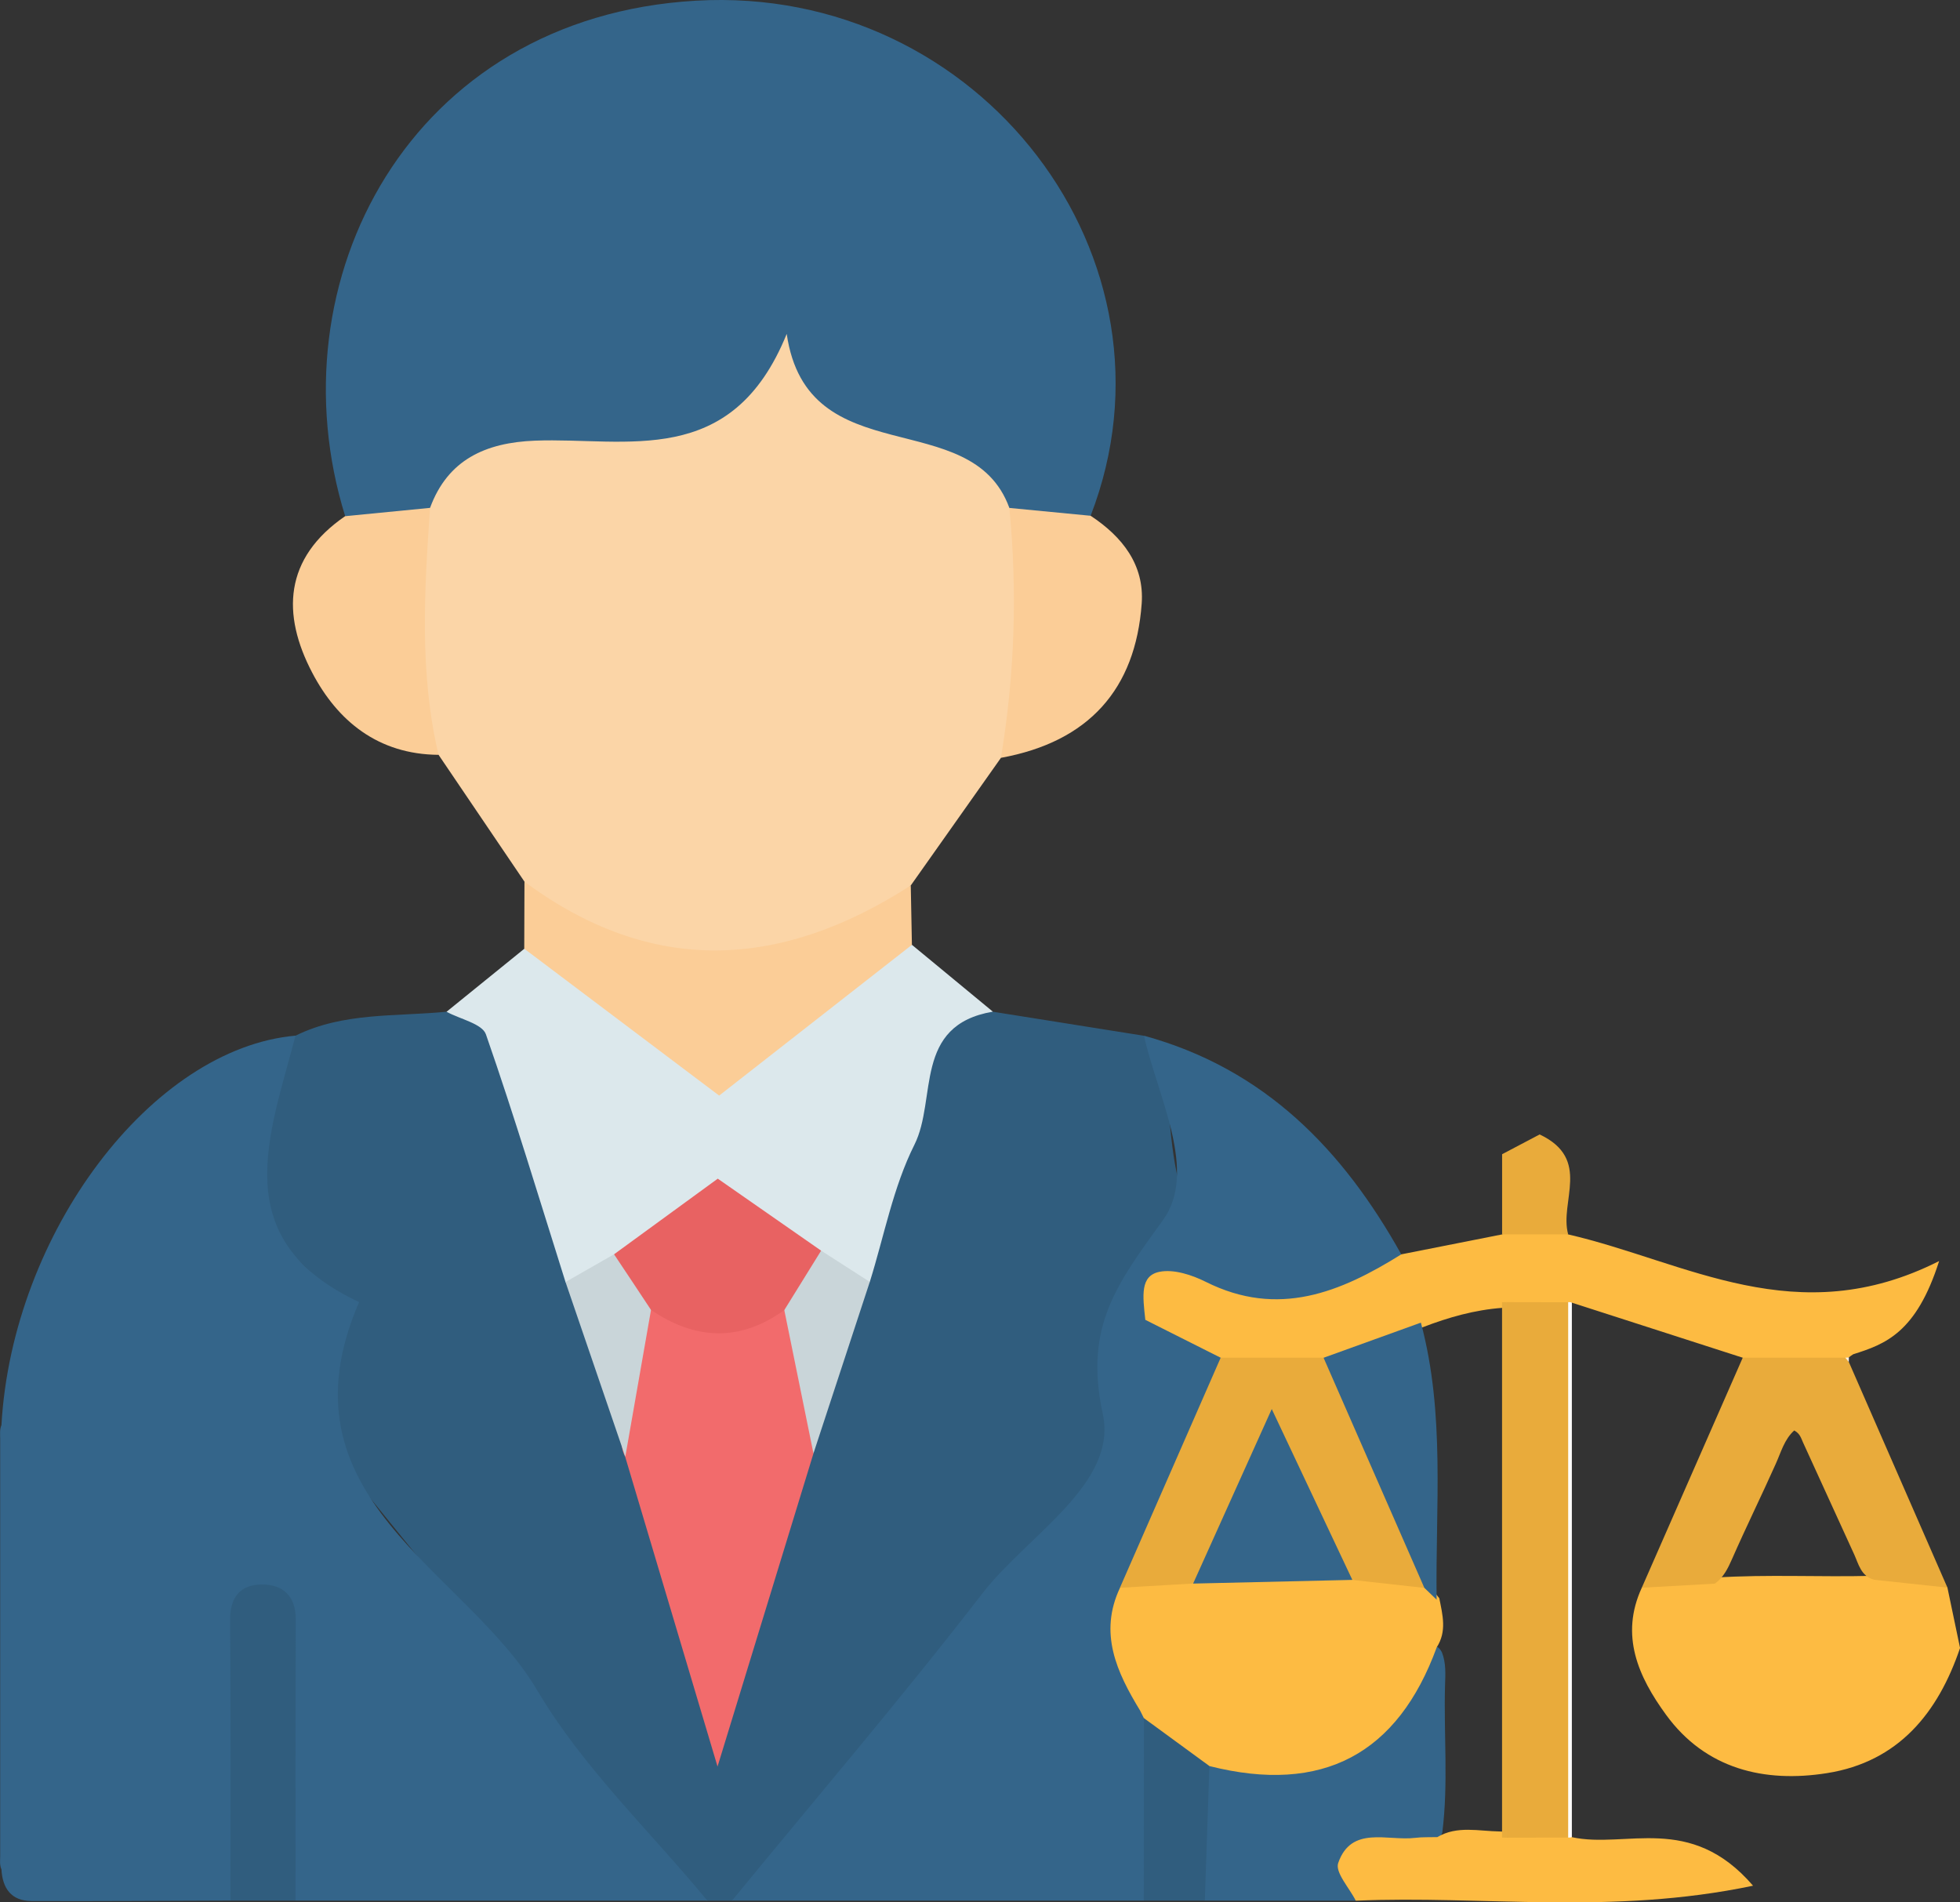 <svg width="34" height="33" viewBox="0 0 34 33" fill="none" xmlns="http://www.w3.org/2000/svg">
<rect x="0" y="0" width="34" height="33" fill="#333333" stroke="none"/>
<g clip-path="url(#clip0_2257_9431)">
<path d="M5.126 17.966C5.954 17.556 6.864 17.637 7.746 17.55C8.028 17.411 8.243 17.532 8.435 17.724C8.51 17.798 8.558 17.893 8.59 17.991C9.041 19.387 9.497 20.781 9.908 22.189C10.219 23.084 10.49 23.992 10.775 24.895C10.813 25.014 10.839 25.137 10.907 25.245C11.385 26.863 11.928 28.463 12.447 30.082C13.002 28.453 13.521 26.82 14.029 25.183C14.312 24.306 14.576 23.425 14.86 22.548C14.899 22.43 14.937 22.31 14.986 22.194C15.283 21.133 15.643 20.091 15.969 19.039C16.08 18.677 16.169 18.307 16.321 17.958C16.499 17.549 16.806 17.414 17.222 17.55C18.096 17.689 18.969 17.828 19.843 17.967C20.122 18.352 20.232 18.805 20.272 19.252C20.309 19.676 20.347 20.096 20.448 20.508C20.543 20.894 20.434 21.21 20.166 21.485C19.851 21.809 19.827 22.233 19.5 22.548C19.348 22.695 19.253 23.065 19.26 23.281C19.274 23.69 19.113 23.75 19.26 24.124C19.427 24.55 19.533 25.203 19.26 25.562C18.848 26.106 18.247 26.358 17.817 26.888C16.251 28.823 14.679 30.754 13.126 32.697C13.01 32.842 12.877 32.936 12.696 32.971C12.553 32.971 12.412 32.971 12.269 32.971C12.089 32.936 11.954 32.842 11.839 32.697C9.889 30.27 7.933 27.846 5.969 25.428C5.65 25.035 5.526 24.645 5.698 24.157C5.816 23.822 5.866 23.465 5.964 23.124C6.051 22.815 5.964 22.6 5.732 22.393C5.437 22.13 5.167 21.84 4.879 21.57C4.518 21.231 4.397 20.846 4.515 20.355C4.671 19.71 4.739 19.045 4.87 18.393C4.905 18.218 4.952 18.059 5.123 17.966H5.126Z" fill="#305D7E"/>
<path d="M5.126 17.966C4.673 19.703 3.914 21.502 6.229 22.587C4.76 25.988 8.074 27.212 9.322 29.326C10.105 30.653 11.274 31.762 12.271 32.97C9.89 32.97 7.509 32.97 5.129 32.97C4.965 32.813 4.995 32.61 4.995 32.419C4.992 31.079 4.995 29.739 4.993 28.4C4.993 28.252 5.003 28.101 4.966 27.955C4.909 27.73 4.739 27.631 4.522 27.64C4.312 27.65 4.178 27.777 4.149 27.988C4.129 28.136 4.135 28.285 4.135 28.434C4.134 29.762 4.137 31.09 4.132 32.418C4.132 32.609 4.161 32.812 3.999 32.969C2.849 32.972 1.698 32.982 0.548 32.977C0.192 32.976 0.043 32.752 0.025 32.428C-0.009 32.352 0.003 32.271 0.003 32.191C0.003 29.78 0.003 27.369 0.003 24.958C0.003 24.879 -0.008 24.798 0.025 24.721C0.214 21.388 2.634 18.184 5.128 17.965L5.126 17.966Z" fill="#34658A"/>
<path d="M5.988 8.954C4.721 4.882 7.105 0.298 12.072 0.012C17.003 -0.272 20.641 4.496 18.919 8.947C18.869 9.006 18.795 9.025 18.73 9.004C18.336 8.878 17.929 8.892 17.524 8.878C17.398 8.823 17.327 8.717 17.264 8.606C16.963 8.076 16.48 7.805 15.881 7.784C14.916 7.75 14.244 7.287 13.737 6.532C13.705 6.484 13.672 6.435 13.606 6.406C13.448 6.429 13.408 6.579 13.331 6.684C12.799 7.399 12.121 7.815 11.176 7.766C10.601 7.737 10.022 7.771 9.446 7.758C8.639 7.738 7.99 7.988 7.599 8.718C7.566 8.778 7.519 8.831 7.457 8.867C6.965 8.851 6.483 8.998 5.989 8.953L5.988 8.954Z" fill="#34658A"/>
<path d="M7.46 8.81C7.766 7.976 8.421 7.677 9.282 7.644C10.867 7.583 12.693 8.147 13.647 5.792C14.006 8.246 16.85 6.998 17.509 8.81C17.649 8.952 17.689 9.135 17.692 9.318C17.715 10.415 17.767 11.514 17.569 12.603C17.534 12.796 17.486 12.984 17.364 13.145C16.842 13.883 16.321 14.621 15.799 15.36C15.271 15.9 14.598 16.213 13.882 16.397C12.369 16.787 10.922 16.605 9.588 15.769C9.392 15.646 9.188 15.524 9.098 15.294C8.601 14.56 8.104 13.827 7.607 13.093C7.304 12.785 7.298 12.378 7.275 12.002C7.222 11.078 7.253 10.151 7.259 9.225C7.26 9.06 7.301 8.907 7.459 8.81H7.46Z" fill="#FBD5A7"/>
<path d="M12.698 32.97C14.151 31.197 15.643 29.452 17.043 27.639C17.823 26.631 19.393 25.739 19.13 24.527C18.797 22.999 19.391 22.255 20.177 21.16C20.781 20.319 20.087 19.037 19.844 17.966C21.949 18.542 23.302 19.957 24.308 21.759C24.379 21.907 24.271 21.979 24.166 22.026C23.46 22.34 22.77 22.695 21.95 22.634C21.553 22.604 21.187 22.531 20.851 22.314C20.476 22.071 20.191 22.074 20.034 22.296C19.87 22.528 19.999 22.795 20.36 23.065C20.625 23.263 20.985 23.281 21.219 23.525C21.309 23.704 21.213 23.857 21.142 24.012C20.599 25.212 20.042 26.405 19.509 27.609C19.256 28.208 19.455 28.763 19.683 29.315C19.742 29.456 19.865 29.59 19.756 29.759C19.667 29.882 19.697 30.025 19.695 30.159C19.686 30.924 19.695 31.69 19.69 32.455C19.689 32.635 19.712 32.825 19.557 32.97C17.27 32.97 14.983 32.97 12.697 32.97H12.698Z" fill="#34658A"/>
<path d="M9.81 22.24C9.357 20.805 8.924 19.363 8.429 17.942C8.364 17.758 7.981 17.679 7.746 17.551C8.195 17.187 8.645 16.823 9.095 16.458C9.384 16.375 9.559 16.573 9.743 16.721C10.587 17.4 11.426 18.084 12.268 18.766C12.322 18.809 12.367 18.865 12.48 18.882C12.908 18.586 13.312 18.219 13.737 17.879C14.219 17.494 14.694 17.101 15.176 16.714C15.364 16.563 15.547 16.389 15.82 16.39C16.288 16.776 16.755 17.163 17.223 17.549C15.836 17.785 16.259 19.064 15.863 19.856C15.492 20.596 15.338 21.439 15.088 22.238C14.839 22.303 14.716 22.09 14.541 21.997C14.419 21.931 14.309 21.844 14.191 21.771C13.614 21.409 13.093 20.966 12.449 20.615C11.835 20.989 11.265 21.422 10.675 21.825C10.501 21.94 10.337 22.069 10.155 22.174C10.05 22.235 9.948 22.34 9.809 22.24H9.81Z" fill="#DCE8EC"/>
<path d="M21.177 23.553C20.716 23.322 20.255 23.09 19.868 22.895C19.821 22.474 19.777 22.13 20.113 22.062C20.361 22.012 20.678 22.116 20.919 22.237C22.173 22.864 23.253 22.418 24.308 21.759C24.89 21.644 25.473 21.529 26.057 21.413C26.439 21.212 26.821 21.212 27.203 21.413C29.254 21.887 31.165 23.126 33.638 21.875C33.241 23.124 32.701 23.317 32.148 23.492C32.121 23.508 32.096 23.527 32.072 23.546H32.074C32.043 23.575 32.009 23.601 31.974 23.626C31.514 23.788 31.041 23.759 30.567 23.714C30.436 23.701 30.324 23.642 30.231 23.552C29.243 23.234 28.255 22.916 27.267 22.597C27.237 22.62 27.205 22.639 27.171 22.656C26.839 22.693 26.504 22.59 26.172 22.682C26.135 22.684 26.099 22.686 26.062 22.687C25.583 22.722 25.128 22.851 24.684 23.022C24.099 23.271 23.526 23.554 22.886 23.661C22.436 23.778 21.98 23.765 21.524 23.706C21.395 23.689 21.275 23.643 21.178 23.553H21.177Z" fill="#FDBB42"/>
<path d="M33.782 27.54C33.855 27.887 33.926 28.233 34.001 28.587C33.621 29.709 32.936 30.561 31.694 30.758C30.605 30.931 29.586 30.687 28.901 29.746C28.42 29.087 28.098 28.37 28.48 27.542C28.87 27.234 29.323 27.358 29.758 27.366C30.662 27.308 31.568 27.359 32.472 27.336C32.752 27.328 33.032 27.354 33.312 27.351C33.497 27.349 33.654 27.408 33.782 27.54Z" fill="#FDBB42"/>
<path d="M15.819 16.39C14.696 17.268 13.572 18.146 12.475 19.005C11.353 18.159 10.223 17.308 9.094 16.457C9.095 16.069 9.097 15.682 9.098 15.294C11.315 16.938 13.55 16.809 15.799 15.36C15.805 15.703 15.812 16.047 15.819 16.39Z" fill="#FBCD97"/>
<path d="M29.749 27.471C29.326 27.495 28.903 27.519 28.48 27.542C29.064 26.212 29.647 24.882 30.231 23.552C30.825 23.552 31.418 23.552 32.012 23.552C32.036 23.573 32.056 23.598 32.072 23.627C32.642 24.932 33.212 26.236 33.782 27.54C33.359 27.495 32.936 27.449 32.513 27.404C32.281 27.343 32.242 27.133 32.164 26.963C31.867 26.316 31.572 25.669 31.277 25.022C31.244 24.95 31.226 24.868 31.124 24.814C30.952 24.969 30.894 25.194 30.804 25.393C30.556 25.948 30.287 26.494 30.043 27.05C29.974 27.207 29.897 27.363 29.75 27.47L29.749 27.471Z" fill="#E9AB3B"/>
<path d="M23.518 32.97C22.645 32.97 21.773 32.97 20.9 32.97C20.804 32.888 20.774 32.778 20.771 32.662C20.757 32.081 20.752 31.5 20.774 30.919C20.778 30.827 20.802 30.739 20.856 30.662C21.016 30.499 21.204 30.573 21.385 30.604C21.865 30.688 22.345 30.707 22.818 30.582C23.672 30.357 24.256 29.836 24.566 29.027C24.615 28.898 24.647 28.76 24.741 28.655C24.827 28.558 24.925 28.496 25.012 28.661C25.087 28.848 25.073 29.044 25.067 29.236C25.043 30.088 25.127 30.942 25.019 31.793C24.94 31.974 24.771 31.98 24.607 31.989C24.361 32.003 24.115 31.98 23.87 32.007C23.356 32.062 23.21 32.338 23.456 32.779C23.49 32.839 23.534 32.894 23.515 32.969L23.518 32.97Z" fill="#34658A"/>
<path d="M7.46 8.81C7.361 10.243 7.273 11.675 7.607 13.094C6.557 13.086 5.854 12.505 5.416 11.669C4.886 10.659 4.923 9.684 5.987 8.954C6.477 8.906 6.968 8.858 7.459 8.81L7.46 8.81Z" fill="#FBCD97"/>
<path d="M17.363 13.146C17.602 11.707 17.651 10.262 17.509 8.811C17.979 8.856 18.449 8.902 18.919 8.947C19.473 9.312 19.853 9.801 19.805 10.469C19.698 11.955 18.888 12.868 17.363 13.146Z" fill="#FBCD97"/>
<path d="M23.518 32.97C23.408 32.749 23.156 32.481 23.214 32.316C23.442 31.662 24.068 31.939 24.548 31.881C24.675 31.865 24.804 31.872 24.933 31.868C25.277 31.665 25.651 31.765 26.015 31.77C26.058 31.773 26.1 31.774 26.144 31.773C26.483 31.751 26.823 31.72 27.16 31.8C27.198 31.819 27.233 31.842 27.267 31.869C28.203 32.074 29.318 31.442 30.41 32.711C27.948 33.228 25.714 32.875 23.518 32.971V32.97Z" fill="#FDBB42"/>
<path d="M3.998 32.97C3.998 31.345 4.004 29.72 3.992 28.096C3.99 27.711 4.165 27.489 4.537 27.486C4.917 27.482 5.132 27.694 5.131 28.096C5.124 29.72 5.128 31.345 5.127 32.97H3.997H3.998Z" fill="#305D7E"/>
<path d="M20.979 30.637C20.953 31.415 20.926 32.192 20.9 32.97C20.547 32.97 20.193 32.97 19.841 32.97C19.756 32.897 19.716 32.8 19.715 32.695C19.71 31.779 19.665 30.864 19.738 29.949C19.765 29.889 19.784 29.821 19.928 29.784C20.235 30.08 20.701 30.239 20.979 30.637Z" fill="#305D7E"/>
<path d="M27.203 21.413C26.821 21.413 26.439 21.413 26.057 21.413C26.057 20.968 26.057 20.523 26.057 20.022C26.283 19.903 26.518 19.779 26.708 19.679C27.616 20.107 27.046 20.846 27.203 21.412V21.413Z" fill="#E9AB3B"/>
<path d="M19.844 29.807C19.844 30.861 19.842 31.915 19.841 32.97C19.747 32.97 19.652 32.97 19.557 32.97C19.557 31.979 19.55 30.988 19.566 29.998C19.568 29.889 19.703 29.782 19.777 29.674C19.877 29.682 19.884 29.732 19.843 29.807H19.844Z" fill="#34658A"/>
<path d="M27.267 31.868L27.236 31.876H27.203C27.06 31.744 27.057 31.57 27.056 31.397C27.054 28.621 27.054 25.845 27.056 23.068C27.056 22.895 27.059 22.721 27.203 22.589C27.225 22.586 27.247 22.589 27.267 22.597V31.867V31.868Z" fill="#FFFDFB"/>
<path d="M32.071 23.627C32.052 23.602 32.031 23.577 32.011 23.552C32.032 23.55 32.053 23.549 32.073 23.548C32.073 23.575 32.072 23.601 32.071 23.628V23.627Z" fill="#FAF0E2"/>
<path d="M14.111 25.213C13.58 26.948 13.048 28.682 12.447 30.644C11.87 28.707 11.358 26.988 10.845 25.27C10.776 25.142 10.774 25.002 10.794 24.867C10.887 24.244 10.997 23.623 11.109 23.003C11.128 22.901 11.164 22.804 11.24 22.727C11.329 22.66 11.413 22.691 11.5 22.737C12.142 23.082 12.789 23.039 13.437 22.752C13.502 22.724 13.562 22.688 13.636 22.715C13.718 22.771 13.767 22.851 13.781 22.943C13.898 23.699 14.119 24.44 14.111 25.213Z" fill="#F26B6C"/>
<path d="M11.293 22.723C11.144 23.572 10.995 24.421 10.847 25.27C10.501 24.259 10.155 23.25 9.81 22.239L10.653 21.757C10.981 21.869 11.325 22.387 11.294 22.722L11.293 22.723Z" fill="#C9D5D9"/>
<path d="M14.111 25.213C13.942 24.384 13.774 23.554 13.605 22.725C13.519 22.602 13.594 22.5 13.661 22.411C13.848 22.167 13.947 21.853 14.244 21.694C14.525 21.875 14.807 22.055 15.088 22.237C14.763 23.229 14.437 24.221 14.111 25.212V25.213Z" fill="#C9D5D9"/>
<path d="M19.844 29.807C19.822 29.763 19.8 29.718 19.778 29.674C19.372 29.009 19.057 28.33 19.428 27.544C19.816 27.231 20.27 27.364 20.704 27.36C21.603 27.319 22.501 27.351 23.399 27.339C23.827 27.371 24.265 27.28 24.681 27.449C24.811 27.506 24.882 27.621 24.967 27.723C25.024 28.01 25.102 28.299 24.923 28.575C24.249 30.422 22.948 31.132 20.981 30.636C20.602 30.359 20.225 30.082 19.846 29.806L19.844 29.807Z" fill="#FDBB42"/>
<path d="M24.708 27.545C24.291 27.499 23.875 27.452 23.458 27.406C23.228 27.343 23.188 27.134 23.11 26.963C22.818 26.326 22.528 25.688 22.236 25.051C22.198 24.969 22.174 24.879 22.096 24.819C21.959 24.847 21.952 24.966 21.91 25.052C21.578 25.746 21.276 26.453 20.945 27.148C20.886 27.273 20.835 27.403 20.697 27.469C20.273 27.494 19.85 27.519 19.427 27.543C20.01 26.212 20.593 24.883 21.175 23.552C21.77 23.552 22.365 23.552 22.959 23.552C23.095 23.672 23.159 23.836 23.229 23.992C23.706 25.053 24.209 26.102 24.683 27.165C24.736 27.285 24.837 27.41 24.707 27.544L24.708 27.545Z" fill="#E9AB3B"/>
<path d="M14.244 21.695C14.031 22.039 13.818 22.382 13.605 22.726C12.834 23.28 12.063 23.246 11.293 22.723C11.08 22.401 10.867 22.079 10.652 21.758C11.246 21.325 11.839 20.892 12.451 20.446C13.085 20.888 13.664 21.291 14.244 21.695Z" fill="#E86262"/>
<path d="M27.203 22.589C27.203 25.685 27.203 28.78 27.203 31.876C26.846 31.876 26.49 31.877 26.134 31.878C26.074 31.783 26.1 31.677 26.1 31.577C26.098 28.681 26.098 25.785 26.1 22.889C26.1 22.788 26.074 22.683 26.134 22.588C26.49 22.588 26.846 22.589 27.203 22.59V22.589Z" fill="#E9AB3B"/>
<path d="M24.648 22.943C25.073 24.527 24.899 26.142 24.921 27.749C24.85 27.681 24.779 27.612 24.708 27.544C24.125 26.213 23.543 24.884 22.96 23.553C23.523 23.35 24.087 23.146 24.649 22.943H24.648Z" fill="#34658A"/>
<path d="M26.134 22.587V31.878C26.108 31.878 26.082 31.877 26.056 31.876C26.056 28.78 26.056 25.685 26.056 22.589C26.082 22.589 26.108 22.588 26.134 22.587Z" fill="#E9AC3C"/>
<path d="M20.697 27.47C21.134 26.499 21.572 25.527 22.061 24.442C22.565 25.513 23.012 26.46 23.459 27.406C22.538 27.427 21.618 27.449 20.697 27.47Z" fill="#34658A"/>
</g>
<defs>
<clipPath id="clip0_2257_9431">
<rect width="34" height="33" fill="white"/>
</clipPath>
</defs>
</svg>
